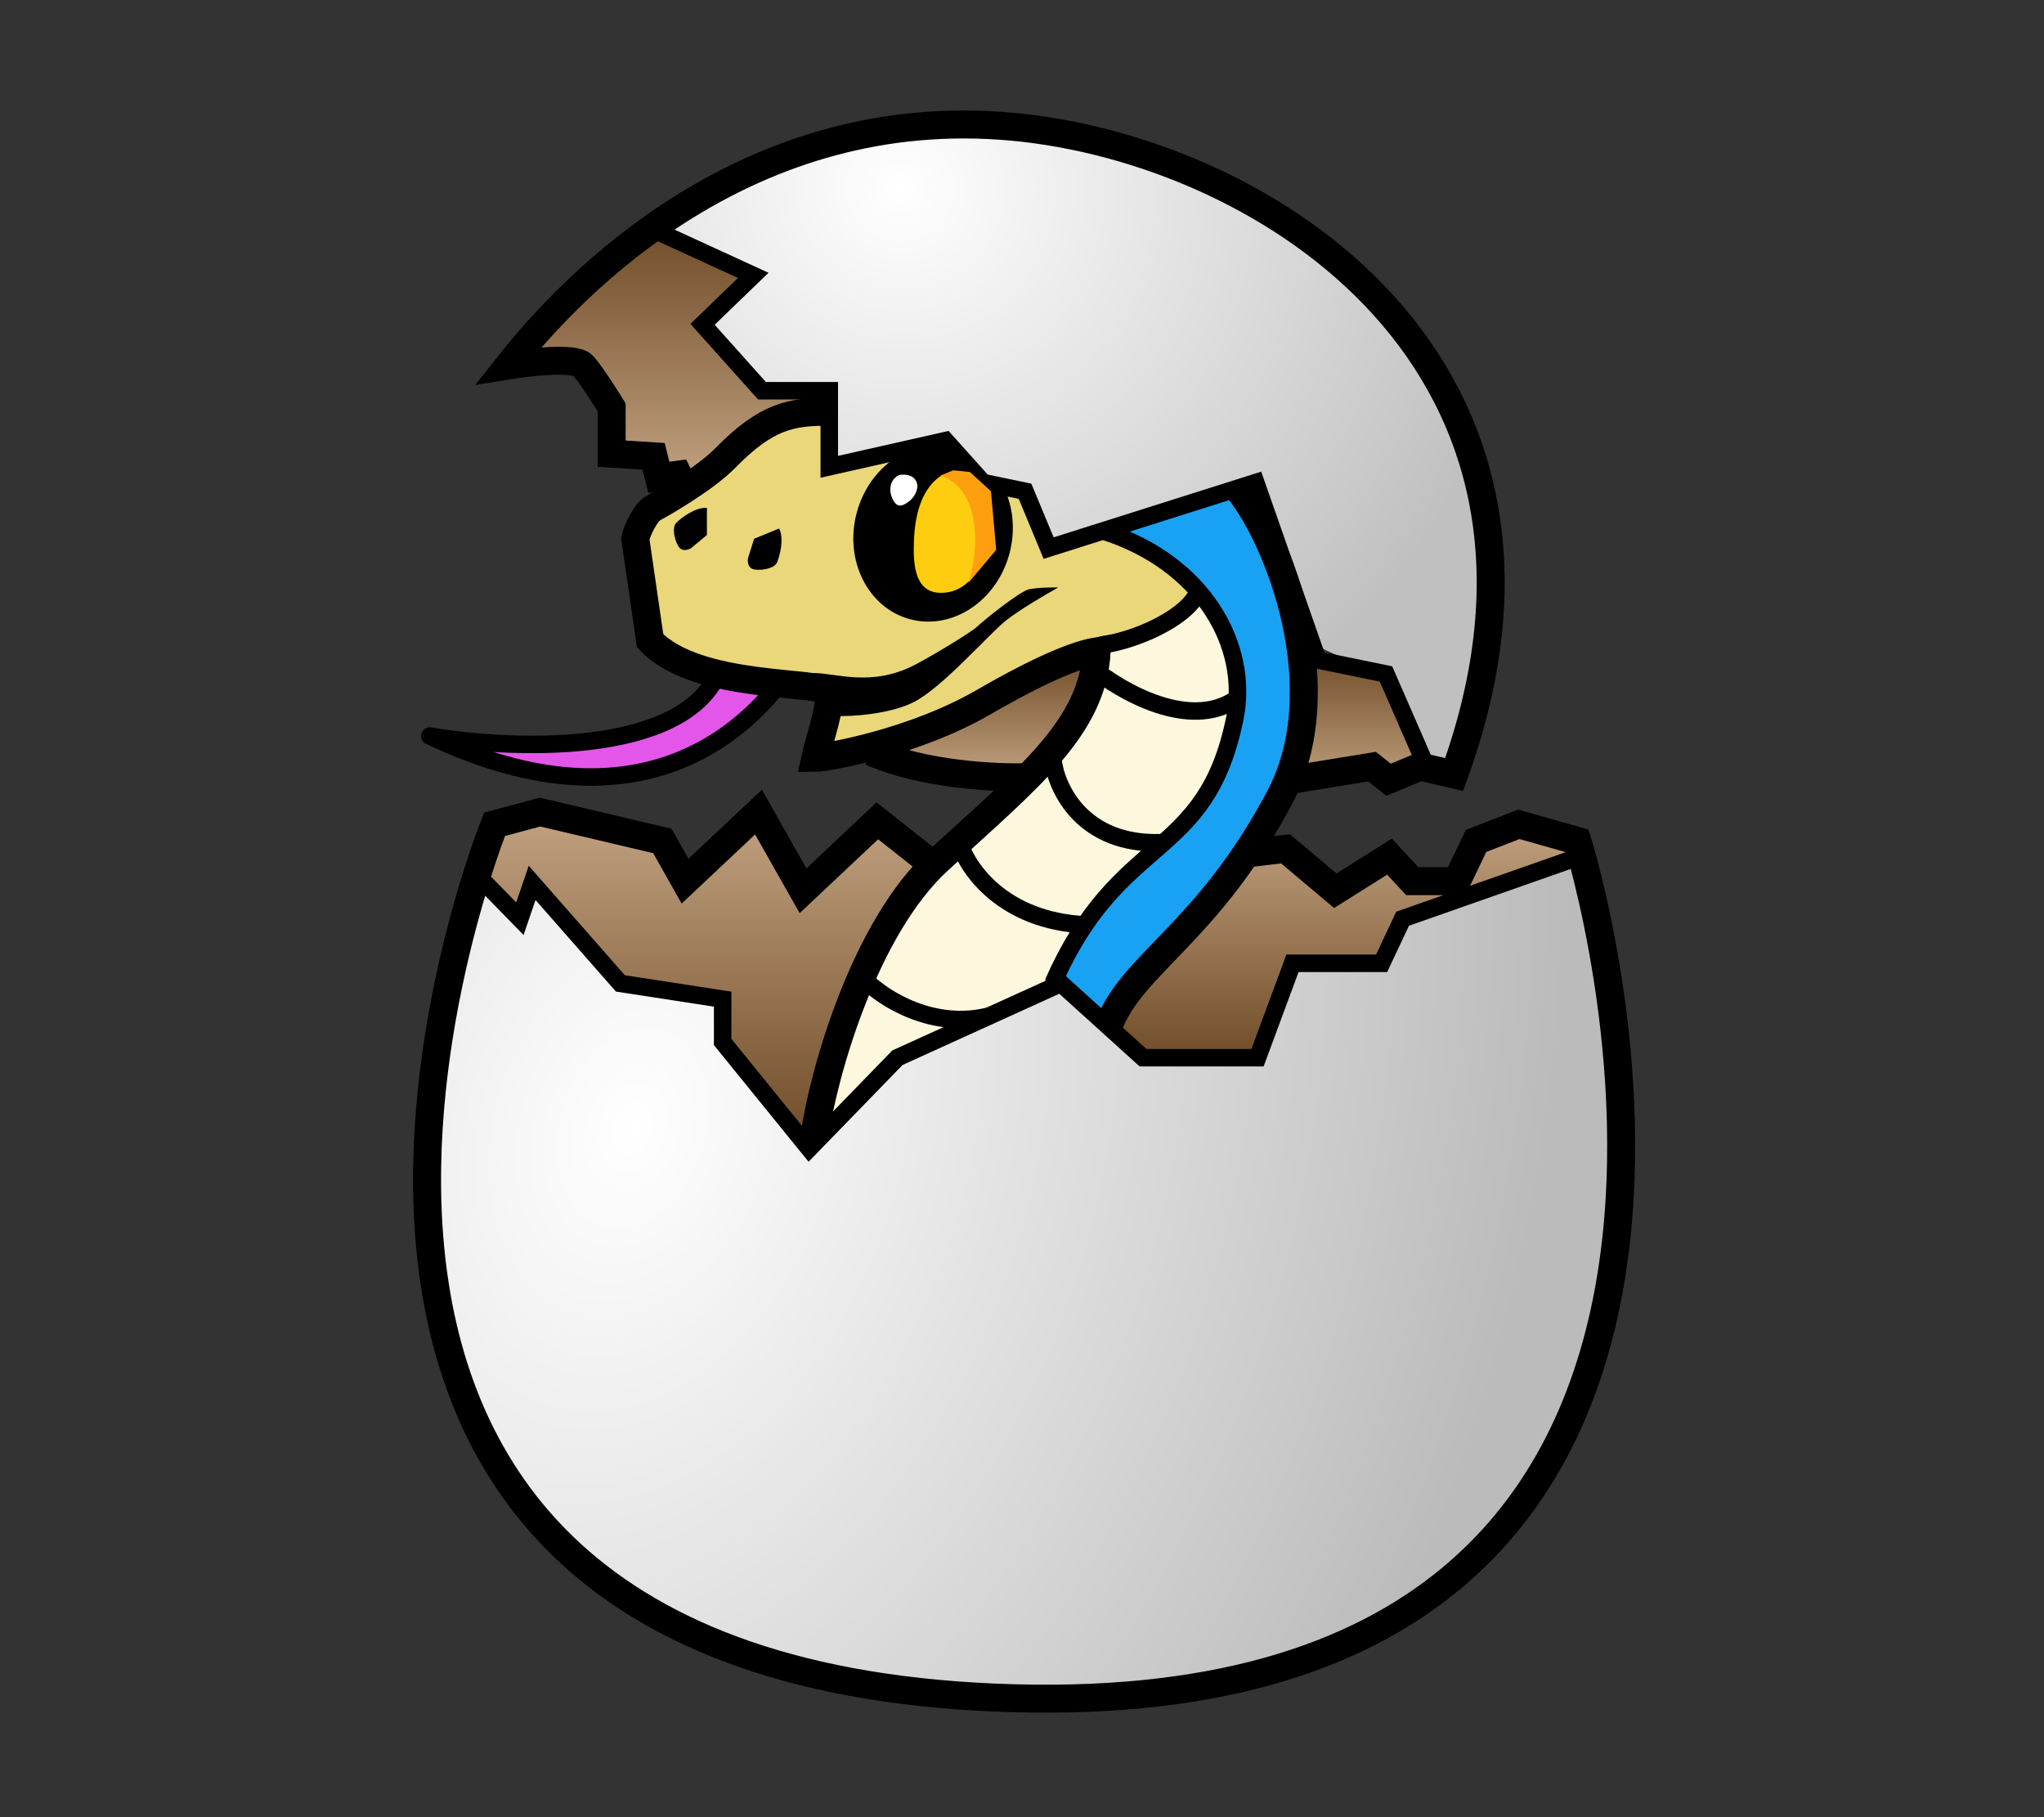 <svg width="100%" height="100%" viewBox="0 0 18 16" version="1.1" xmlns="http://www.w3.org/2000/svg" xmlns:xlink="http://www.w3.org/1999/xlink" xml:space="preserve" style="fill-rule:evenodd;clip-rule:evenodd;"><rect x="0" y="0" width="18" height="16" fill="#333333" stroke="none"/><g id="hatch" transform="matrix(0.003,0,0,0.003,8.9,7.92)"><g transform="matrix(5.131,0,0,5.131,-2566.84,-2615.28)"><path d="M543.5,406.195L549,369.195L492,392.695L428,421.695L445,433.695L508,440.195L543.5,406.195Z" style="fill:url(#_Linear-9p1afyl);fill-rule:nonzero;"/></g><g transform="matrix(5.131,0,0,5.131,-2566.84,-2615.28)"><path d="M556.5,299.195L608.5,332.695L591,351.195L556.5,363.695L530.5,377.695L491,393.695L439.5,416.195L390.5,427.695L400,391.195L317,377.695L294,357.695L286,299.195L299.5,286.195L341.5,250.695L366,234.695L396.5,231.195L396.5,261.695L429.5,254.195L492.5,273.195L510,273.195L523,310.195L556.5,299.195Z" style="fill:rgb(233,215,122);fill-rule:nonzero;stroke:black;stroke-width:1px;"/></g><g transform="matrix(5.131,0,0,5.131,-2566.84,-2615.28)"><path d="M586,353.195L609,334.695L619,348.195L628.5,377.695L628.5,409.195L616.5,440.695L594.5,472.195L558,502.195L535.5,533.195L526,559.695L504,568.195L437,599.195L390.5,647.695L397,602.695L421.5,536.195L457,493.195L502,448.695L541,401.195L547.5,365.195L586,353.195Z" style="fill:rgb(253,247,221);fill-rule:nonzero;stroke:black;stroke-width:1px;"/></g><g transform="matrix(5.131,0,0,5.131,-2566.84,-2615.28)"><path d="M636.5,274.195L560,296.695L560,297.195L609.5,331.195L632,383.695L613,450.195L579,481.695L537.5,535.195L526,556.195L560,585.695L570,556.195L628.5,495.195L660,443.195L667.5,363.195L636.5,274.195Z" style="fill:rgb(25,162,244);fill-rule:nonzero;stroke:black;stroke-width:1px;"/></g><g transform="matrix(5.131,0,0,5.131,-2566.84,-2615.28)"><path d="M657.5,446.695L736.5,433.695L717,380.195L669,367.695L657.5,446.695Z" style="fill:url(#_Linear-tj3t3on);fill-rule:nonzero;"/></g><g transform="matrix(5.131,0,0,5.131,-2566.84,-2615.28)"><path d="M230.5,185.695L298.5,126.195L351.5,154.695L325,181.695L357.5,217.695L385,217.695L395,225.195L364.5,233.195L317.5,270.695L270.5,251.195L270.5,233.195L257.5,204.195L220.5,199.695L230.5,185.695Z" style="fill:url(#_Linear-2w8t8m8);fill-rule:nonzero;"/></g><g transform="matrix(5.131,0,0,5.131,-2566.84,-2615.28)"><path d="M200,461.195L297,474.695L313.5,499.195L355,461.195L380,503.695L423.5,463.195L454.5,486.695L416,556.195L386.5,647.195L333.5,590.695L333.5,566.695L276.5,556.195L226.5,503.695L219.5,521.195L195,499.195L200,461.195Z" style="fill:url(#_Linear-wfh9hc0);fill-rule:nonzero;"/></g><g transform="matrix(5.131,0,0,5.131,-2566.84,-2615.28)"><path d="M553.5,581.695L638,487.695L655.5,481.695L688,504.695L716,487.695L732,498.695L752.5,498.695L768.5,476.695L790.5,466.195L825,478.695L825,487.695L724.5,518.695L713,546.695L662.5,546.695L641,599.695L575.5,599.695L553.5,581.695Z" style="fill:url(#_Linear-upks7j1);fill-rule:nonzero;"/></g><g transform="matrix(5.131,0,0,5.131,-2566.84,-2615.28)"><path d="M848.5,566.695L829.5,484.695L727.5,518.695L713,545.195L661.5,545.195L642.5,600.195L576.5,600.195L527,559.195L435.5,600.195L385.5,649.195L338,591.695L335,566.695L277.5,556.195L225.5,499.195L218.5,518.195L190,499.195C187.333,511.028 181.8,536.695 181,544.695C180,554.695 163,653.695 169.5,736.695C176,819.695 271,910.695 305.5,925.195C340,939.695 474,985.195 646,951.195C783.6,923.995 838.333,780.195 848.5,711.695L848.5,566.695Z" style="fill:url(#_Radial-h1ni3mb);fill-rule:nonzero;"/></g><g transform="matrix(5.131,0,0,5.131,-2566.84,-2615.28)"><path d="M571,77.195C463.861,37.839 340.581,83.695 294,121.695L352.5,151.195L325,181.695L358,217.195L396,217.195L396,258.695L462.5,244.695L485.5,270.195L508.5,276.195L523,309.695L643,270.195L675.5,364.695L714,382.695L738.5,431.695L754,438.269C776.5,364.695 769.5,390.695 776.5,336.433C773.5,273.195 764.226,234.29 745,211.195C725.774,188.1 704.923,126.389 571,77.195Z" style="fill:url(#_Radial-3g2kynn);fill-rule:nonzero;"/></g><g transform="matrix(5.131,0,0,5.131,-2566.84,-2615.28)"><path d="M510,439.695C492.5,440.361 450.1,438.395 420.5,425.195" style="fill:none;fill-rule:nonzero;stroke:black;stroke-width:16px;"/></g><g transform="matrix(5.131,0,0,5.131,-2566.84,-2615.28)"><path d="M547,377.195C563.333,390.695 602.6,413.195 629,395.195" style="fill:none;fill-rule:nonzero;stroke:black;stroke-width:10px;"/></g><g transform="matrix(5.131,0,0,5.131,-2566.84,-2615.28)"><path d="M524.5,430.195C526.5,446.528 541.7,478.795 586.5,477.195" style="fill:none;fill-rule:nonzero;stroke:black;stroke-width:10px;"/></g><g transform="matrix(5.131,0,0,5.131,-2566.84,-2615.28)"><path d="M471,477.195C475.348,491.921 495.835,521.939 543,524.195" style="fill:none;fill-rule:nonzero;stroke:black;stroke-width:10px;"/></g><g transform="matrix(5.131,0,0,5.131,-2566.84,-2615.28)"><path d="M417.5,556.195C427.667,566.361 456.1,584.595 488.5,576.195" style="fill:none;fill-rule:nonzero;stroke:black;stroke-width:10px;"/></g><g transform="matrix(5.131,0,0,5.131,-2566.84,-2615.28)"><path d="M552.5,298.695C610.5,316.695 637,364.695 628.5,406.195C611.673,488.349 562.5,470.695 524.5,557.695" style="fill:none;fill-rule:nonzero;stroke:black;stroke-width:10px;"/></g><g transform="matrix(5.131,0,0,5.131,-2566.84,-2615.28)"><path d="M168,416.195C281,469.695 341.333,419.028 366,388.695L332.5,381.195C310.5,427.995 214.167,424.028 168,416.195Z" style="fill:rgb(227,86,233);fill-rule:nonzero;"/></g><g transform="matrix(5.131,0,0,5.131,-2566.84,-2615.28)"><path d="M366,388.695L369.879,391.849L374.977,385.581L367.092,383.816L366,388.695ZM168,416.195L168.836,411.265C166.374,410.847 163.981,412.311 163.231,414.693C162.481,417.075 163.603,419.645 165.86,420.714L168,416.195ZM332.5,381.195L333.592,376.316L329.68,375.44L327.975,379.068L332.5,381.195ZM362.121,385.54C350.162,400.246 329.689,419.713 298.677,429.097C267.772,438.448 225.721,437.991 170.14,411.676L165.86,420.714C223.279,447.899 267.895,448.858 301.573,438.668C335.144,428.51 357.171,407.477 369.879,391.849L362.121,385.54ZM167.164,421.124C190.562,425.094 226.689,428.099 259.903,424.147C276.512,422.171 292.64,418.428 306.149,412.027C319.678,405.617 330.883,396.387 337.025,383.322L327.975,379.068C323.117,389.403 314.031,397.227 301.867,402.99C289.683,408.763 274.717,412.314 258.722,414.217C226.728,418.024 191.605,415.128 168.836,411.265L167.164,421.124ZM367.092,383.816L333.592,376.316L331.408,386.074L364.908,393.574L367.092,383.816Z" style="fill-rule:nonzero;"/></g><g transform="matrix(5.131,0,0,5.131,-2566.84,-2615.28)"><path d="M388,645.195C393.333,607.861 417,525.595 459,487.195C511.5,439.195 547,411.195 549.5,367.695C533.833,370.361 508.227,383.217 485,396.695C444.5,420.195 394,428.695 388.5,428.695C390.5,419.361 398.4,396.795 396,391.195C393,384.195 321,390.195 294,361.695L285.5,303.195C286.333,299.361 291.2,288.095 296,285.695C298.632,284.379 324.871,269.582 337,257.195C360.5,233.195 374.547,230.695 396,230.695" style="fill:none;fill-rule:nonzero;stroke:black;stroke-width:16px;"/></g><g transform="matrix(5.131,0,0,5.131,-2566.84,-2615.28)"><path d="M446,375.195C420.5,388.695 399.667,379.861 387.5,380.195L400,404.695C409,405.195 431.46,403.67 445,396.695C461.5,388.195 487.5,358.195 497.5,350.195C505.5,343.795 521,334.861 527.5,331.195C520,331.195 515.4,331.395 511,332.195C505.5,333.195 483.5,351.195 481,353.695C478.5,356.195 458.577,368.537 446,375.195Z" style="fill-rule:nonzero;"/></g><g transform="matrix(5.131,0,0,5.131,-2566.84,-2615.28)"><path d="M298.5,127.695L353,152.695L324,180.695L358,218.695L396.5,218.695L396.5,262.195L463,247.195L484.5,271.195L508.5,276.195L522,308.695L640.5,271.195L676,372.695L715,380.695L739,435.695" style="fill:none;fill-rule:nonzero;stroke:black;stroke-width:10px;"/></g><g transform="matrix(5.131,0,0,5.131,-2566.84,-2615.28)"><path d="M313.5,273.695L310,266.695L299,268.195L296,256.195L272,254.695L272,228.195C272,228.195 261,210.195 255.5,204.195C251.1,199.395 225.333,202.195 213,204.195C251,156.028 350.5,53.636 501.5,67.695C646.5,81.195 839,204.195 754,438.195L734.5,433.695L716.5,441.195L707,433.695L661,441.195" style="fill:none;fill-rule:nonzero;stroke:black;stroke-width:16px;"/></g><g transform="matrix(5.131,0,0,5.131,-2566.84,-2615.28)"><path d="M632.5,483.695L657.5,480.695L686,504.695L717,485.195L730,499.195L755.5,499.195L766.5,476.195L791,466.695L824.5,476.195C824.5,476.195 985.5,987.336 491,966.195C11.5,945.695 205,466.695 205,466.695L231,459.695L301,476.195L314,499.195L356,459.695L381.5,504.695L424,464.695L455,489.195" style="fill:none;fill-rule:nonzero;stroke:black;stroke-width:16px;"/></g><g transform="matrix(5.131,0,0,5.131,-2566.84,-2615.28)"><path d="M827,484.695L724.5,520.695L712.5,546.195L661.5,546.195L641.5,600.195L576,600.195L529,557.695L435.5,600.195L385,652.195L335.5,591.195L335.5,566.695L277,557.695L226.5,500.195L219.5,520.695L199.5,500.195" style="fill:none;fill-rule:nonzero;stroke:black;stroke-width:10px;"/></g><g transform="matrix(5.131,0,0,5.131,-2566.84,-2615.28)"><path d="M631,275.695C653.833,304.195 687.2,389.295 654,451.695C612.5,529.695 569.5,546.195 556,582.695" style="fill:none;fill-rule:nonzero;stroke:black;stroke-width:16px;"/></g><g transform="matrix(5.131,0,0,5.131,-2566.84,-2615.28)"><path d="M326.5,301.195L326.5,285.695C320,285.195 312,291.195 309,294.195C306,297.195 308.5,306.195 311,308.695C313,310.695 316.167,309.528 317.5,308.695L326.5,301.195Z" style="fill-rule:nonzero;"/></g><g transform="matrix(5.131,0,0,5.131,-2566.84,-2615.28)"><path d="M353.482,303.385L367.808,297.468C370.752,303.285 368.26,312.97 366.632,316.888C365.005,320.806 355.732,321.931 352.467,320.574C349.855,319.489 349.725,316.117 349.986,314.566L353.482,303.385Z" style="fill-rule:nonzero;"/></g><g transform="matrix(5.131,0,0,5.131,-2566.84,-2615.28)"><path d="M552,364.195C571,361.695 598.691,349.657 606.5,335.695" style="fill:none;fill-rule:nonzero;stroke:black;stroke-width:10px;"/></g><g transform="matrix(5.131,0,0,5.131,-2566.84,-2615.28)"><path d="M442.67,349.364C466.788,355.842 492.259,339.056 499.559,311.873C503.314,297.893 501.532,283.885 495.635,272.695L486,270.695L462,247.695L444,252.165C429.317,257.545 416.952,270.796 412.219,288.415C404.919,315.599 418.552,342.886 442.67,349.364Z" style="fill-rule:nonzero;"/></g><g transform="matrix(5.131,0,0,5.131,-2566.84,-2615.28)"><path d="M458.438,268.743C460.823,266.79 464.898,265.325 469.371,266.79C474.478,268.463 481.05,272.649 483.783,278.02C487.262,284.856 487.262,292.668 486.765,302.433C486.342,310.738 480.867,332.561 462.5,334.195C445.102,335.742 444.306,318.104 445,303.195C446,281.695 453.667,272.649 458.438,268.743Z" style="fill:rgb(254,205,16);fill-rule:nonzero;"/></g><g transform="matrix(5.131,0,0,5.131,-2566.84,-2615.28)"><path d="M446.814,272.167C446.593,271.194 446.029,269.422 444.314,268.167C442.783,267.047 440.814,266.667 438.814,266.667C436.314,266.667 435.346,267.238 433.689,268.922C432.279,270.353 429.963,274.617 432.667,280.492C435.301,286.214 438.775,284.645 442.542,281.619C446.217,278.666 447.257,274.113 446.814,272.167Z" style="fill:white;fill-rule:nonzero;"/></g><g transform="matrix(5.131,0,0,5.131,-2566.84,-2615.28)"><g><path d="M492,309.695L489,276.195L477,265.195L467.5,264.195L460,267.195C483.5,274.695 482.5,310.195 476,328.695L492,309.695Z" style="fill:rgb(254,159,16);fill-rule:nonzero;"/></g></g></g><defs><linearGradient id="_Linear-9p1afyl" x1="0" y1="0" x2="1" y2="0" gradientUnits="userSpaceOnUse" gradientTransform="matrix(4.3475e-15,71,-71,4.3475e-15,488.5,369.195)"><stop offset="0" style="stop-color:rgb(113,77,41);stop-opacity:1"/><stop offset="1" style="stop-color:rgb(193,161,128);stop-opacity:1"/></linearGradient><linearGradient id="_Linear-tj3t3on" x1="0" y1="0" x2="1" y2="0" gradientUnits="userSpaceOnUse" gradientTransform="matrix(4.83735e-15,79,-79,4.83735e-15,697,367.695)"><stop offset="0" style="stop-color:rgb(113,77,41);stop-opacity:1"/><stop offset="1" style="stop-color:rgb(193,161,128);stop-opacity:1"/></linearGradient><linearGradient id="_Linear-2w8t8m8" x1="0" y1="0" x2="1" y2="0" gradientUnits="userSpaceOnUse" gradientTransform="matrix(8.84807e-15,144.5,-144.5,8.84807e-15,307.75,126.195)"><stop offset="0" style="stop-color:rgb(113,77,41);stop-opacity:1"/><stop offset="1" style="stop-color:rgb(193,161,128);stop-opacity:1"/></linearGradient><linearGradient id="_Linear-wfh9hc0" x1="0" y1="0" x2="1" y2="0" gradientUnits="userSpaceOnUse" gradientTransform="matrix(1.13892e-14,186,-186,1.13892e-14,324.75,461.195)"><stop offset="0" style="stop-color:rgb(193,161,128);stop-opacity:1"/><stop offset="1" style="stop-color:rgb(113,77,41);stop-opacity:1"/></linearGradient><linearGradient id="_Linear-upks7j1" x1="0" y1="0" x2="1" y2="0" gradientUnits="userSpaceOnUse" gradientTransform="matrix(8.17452e-15,133.5,-133.5,8.17452e-15,689.25,466.195)"><stop offset="0" style="stop-color:rgb(193,161,128);stop-opacity:1"/><stop offset="1" style="stop-color:rgb(113,77,41);stop-opacity:1"/></linearGradient><radialGradient id="_Radial-h1ni3mb" cx="0" cy="0" r="1" gradientUnits="userSpaceOnUse" gradientTransform="matrix(489,153.5,-218.138,694.916,283.5,642.695)"><stop offset="0" style="stop-color:white;stop-opacity:1"/><stop offset="1" style="stop-color:rgb(187,187,187);stop-opacity:1"/></radialGradient><radialGradient id="_Radial-3g2kynn" cx="0" cy="0" r="1" gradientUnits="userSpaceOnUse" gradientTransform="matrix(313,185,-178.549,302.085,436.5,102.195)"><stop offset="0" style="stop-color:white;stop-opacity:1"/><stop offset="1" style="stop-color:rgb(192,192,192);stop-opacity:1"/></radialGradient></defs></svg>